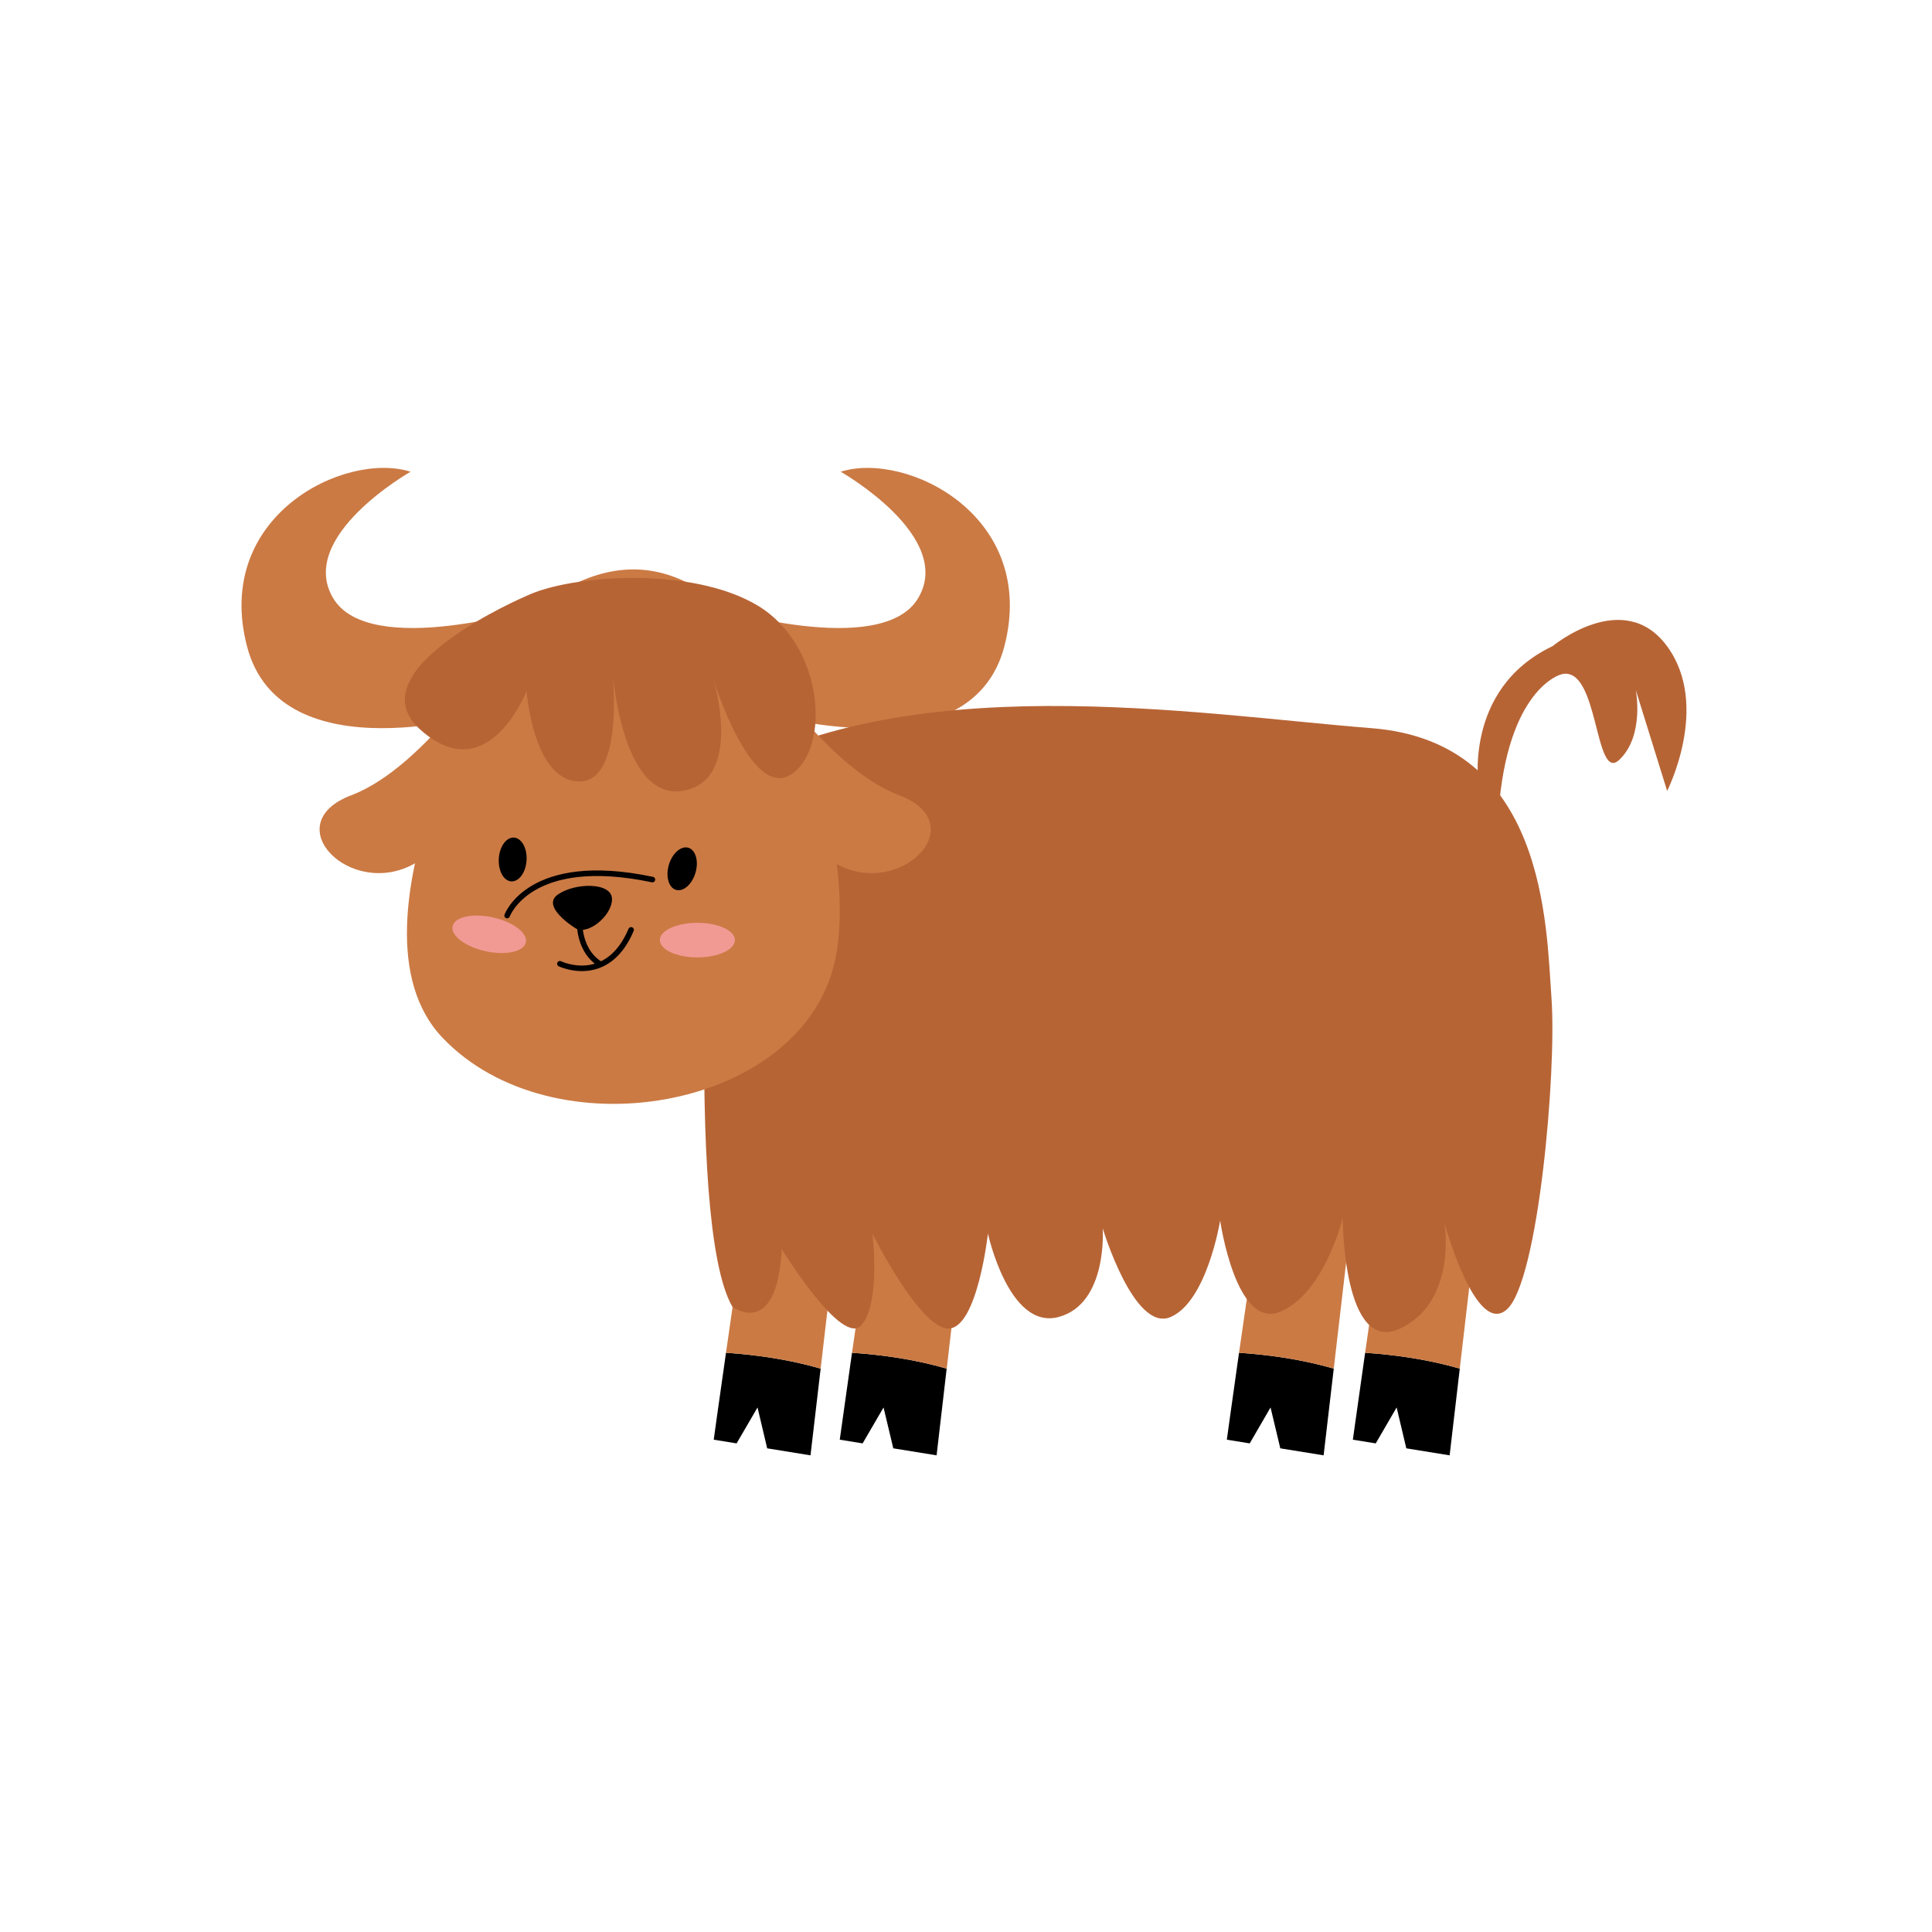 <svg width="128" height="128" viewBox="0 0 128 128" fill="none" xmlns="http://www.w3.org/2000/svg">
<path d="M32.432 47.196C32.432 47.196 18.61 51.446 16.365 42.821C14.115 34.191 22.834 29.873 27.203 31.253C27.203 31.253 19.646 35.54 22.068 39.623C24.485 43.701 35.62 40.232 35.62 40.232L32.615 46.467" fill="#CB7A44"/>
<path d="M50.469 47.196C50.469 47.196 64.292 51.446 66.542 42.821C68.787 34.191 60.068 29.873 55.698 31.253C55.698 31.253 63.255 35.54 60.834 39.623C58.417 43.701 47.287 40.232 47.287 40.232L50.292 46.467" fill="#CB7A44"/>
<path d="M47.287 95.383L48.802 95.628L50.188 93.248L50.828 95.956L53.698 96.42L54.37 90.675C52.323 90.081 50.188 89.769 48.099 89.623C47.651 92.732 47.287 95.383 47.287 95.383Z" fill="black"/>
<path d="M49.609 79.826C49.474 80.128 48.714 85.316 48.099 89.623C50.188 89.769 52.323 90.081 54.37 90.675L55.636 79.826" fill="#CB7A44"/>
<path d="M55.636 95.383L57.151 95.628L58.537 93.248L59.183 95.956L62.052 96.42L62.719 90.675C60.677 90.081 58.542 89.769 56.448 89.623C56.005 92.732 55.636 95.383 55.636 95.383Z" fill="black"/>
<path d="M57.959 79.826C57.828 80.128 57.068 85.316 56.448 89.623C58.542 89.769 60.677 90.081 62.724 90.675L63.985 79.826" fill="#CB7A44"/>
<path d="M81.281 95.383L82.797 95.628L84.177 93.248L84.823 95.956L87.693 96.42L88.365 90.675C86.318 90.081 84.183 89.769 82.089 89.623C81.646 92.732 81.281 95.383 81.281 95.383Z" fill="black"/>
<path d="M83.599 79.826C83.469 80.128 82.709 85.316 82.089 89.623C84.183 89.769 86.318 90.081 88.365 90.675L89.63 79.826" fill="#CB7A44"/>
<path d="M89.63 95.383L91.146 95.628L92.531 93.248L93.172 95.956L96.042 96.42L96.714 90.675C94.667 90.081 92.531 89.769 90.443 89.623C90 92.732 89.63 95.383 89.63 95.383Z" fill="black"/>
<path d="M91.953 79.826C91.818 80.128 91.058 85.316 90.443 89.623C92.531 89.769 94.667 90.081 96.714 90.675L97.979 79.826" fill="#CB7A44"/>
<path d="M47.287 51.821C47.287 51.821 45.229 80.863 48.516 86.566C48.516 86.566 51.453 88.816 51.797 82.764C51.797 82.764 55.823 89.331 57.094 87.774C58.365 86.222 57.797 81.727 57.797 81.727C57.797 81.727 60.959 88.081 62.86 88.019C64.761 87.951 65.453 81.727 65.453 81.727C65.453 81.727 66.839 88.123 70.12 87.258C73.406 86.394 73.058 81.383 73.058 81.383C73.058 81.383 75.136 88.295 77.552 87.258C79.974 86.222 80.839 80.863 80.839 80.863C80.839 80.863 81.875 88.123 84.813 86.909C87.75 85.701 88.959 80.691 88.959 80.691C88.959 80.691 88.964 89.811 92.766 88.019C96.568 86.222 95.703 81.034 95.703 81.034C95.703 81.034 97.776 88.639 99.849 86.738C101.922 84.837 103.136 71.008 102.792 66.17C102.443 61.331 102.443 49.154 90.865 48.243C79.281 47.331 59.709 44.045 47.287 51.821Z" fill="#B76435"/>
<path d="M33.823 41.8C33.823 41.8 22.068 61.16 29.328 68.764C36.589 76.368 52.834 73.602 55.255 63.925C57.677 54.243 48.344 27.623 33.823 41.8Z" fill="#CB7A44"/>
<path d="M33.234 42.821C33.234 42.821 28.292 50.79 23.276 52.686C18.266 54.587 23.245 59.633 27.495 57.196C31.75 54.764 33.234 42.821 33.234 42.821Z" fill="#CB7A44"/>
<path d="M49.61 42.821C49.61 42.821 54.552 50.79 59.563 52.686C64.578 54.587 59.594 59.633 55.344 57.196C51.094 54.764 49.61 42.821 49.61 42.821Z" fill="#CB7A44"/>
<path d="M97.979 52.285C97.979 52.285 96.854 45.68 102.849 42.816L103.422 44.68C103.422 44.68 99.849 45.602 99.276 53.899" fill="#B76435"/>
<path d="M102.849 42.821C102.849 42.821 107.573 38.883 110.453 42.821C113.333 46.753 110.453 52.399 110.453 52.399L108.375 45.717C108.375 45.717 108.969 48.727 107.292 50.331C105.61 51.941 105.958 43.988 103.422 44.68C100.886 45.373 102.849 42.821 102.849 42.821Z" fill="#B76435"/>
<path d="M33.599 60.66C33.599 60.66 35.068 56.555 43.224 58.274" stroke="black" stroke-width="0.368" stroke-miterlimit="10" stroke-linecap="round"/>
<path d="M46.078 57.816C45.855 58.587 45.276 59.097 44.787 58.956C44.303 58.816 44.089 58.071 44.313 57.3C44.537 56.535 45.115 56.024 45.605 56.165C46.089 56.311 46.303 57.05 46.078 57.816Z" fill="black"/>
<path d="M34.886 56.993C34.839 57.8 34.386 58.42 33.875 58.394C33.37 58.363 33 57.691 33.047 56.889C33.094 56.087 33.542 55.462 34.052 55.493C34.558 55.524 34.933 56.196 34.886 56.993Z" fill="black"/>
<path d="M38.073 61.462C38.073 61.462 35.802 60.055 36.969 59.258C38.136 58.456 40.568 58.446 40.547 59.587C40.526 60.727 38.844 62.05 38.073 61.462Z" fill="black"/>
<path d="M38.412 60.66C38.412 60.66 38.136 62.811 39.729 63.852" stroke="black" stroke-width="0.368" stroke-miterlimit="10" stroke-linecap="round"/>
<path d="M37.094 63.852C37.094 63.852 40.219 65.368 41.813 61.607" stroke="black" stroke-width="0.368" stroke-miterlimit="10" stroke-linecap="round"/>
<path d="M48.688 62.285C48.688 62.915 47.573 63.43 46.203 63.43C44.828 63.43 43.719 62.915 43.719 62.285C43.719 61.649 44.828 61.139 46.203 61.139C47.573 61.139 48.688 61.649 48.688 62.285Z" fill="#F19A94"/>
<path d="M34.839 62.435C34.698 63.06 33.505 63.316 32.167 63.019C30.823 62.722 29.849 61.982 29.985 61.363C30.125 60.743 31.318 60.482 32.662 60.785C34 61.076 34.974 61.821 34.839 62.435Z" fill="#F19A94"/>
<path d="M34.886 39.477C34.886 39.477 23.37 44.368 27.865 48.357C32.359 52.347 34.886 45.779 34.886 45.779C34.886 45.779 35.323 51.774 38.396 51.774C41.464 51.774 40.547 44.165 40.547 44.165C40.547 44.165 41.094 53.029 45.193 52.399C49.297 51.774 47.287 45.081 47.287 45.081C47.287 45.081 49.761 53.045 52.412 51.31C55.052 49.576 54.594 42.785 50.219 40.133C45.839 37.482 37.792 38.087 34.886 39.477Z" fill="#B76435"/>
</svg>
